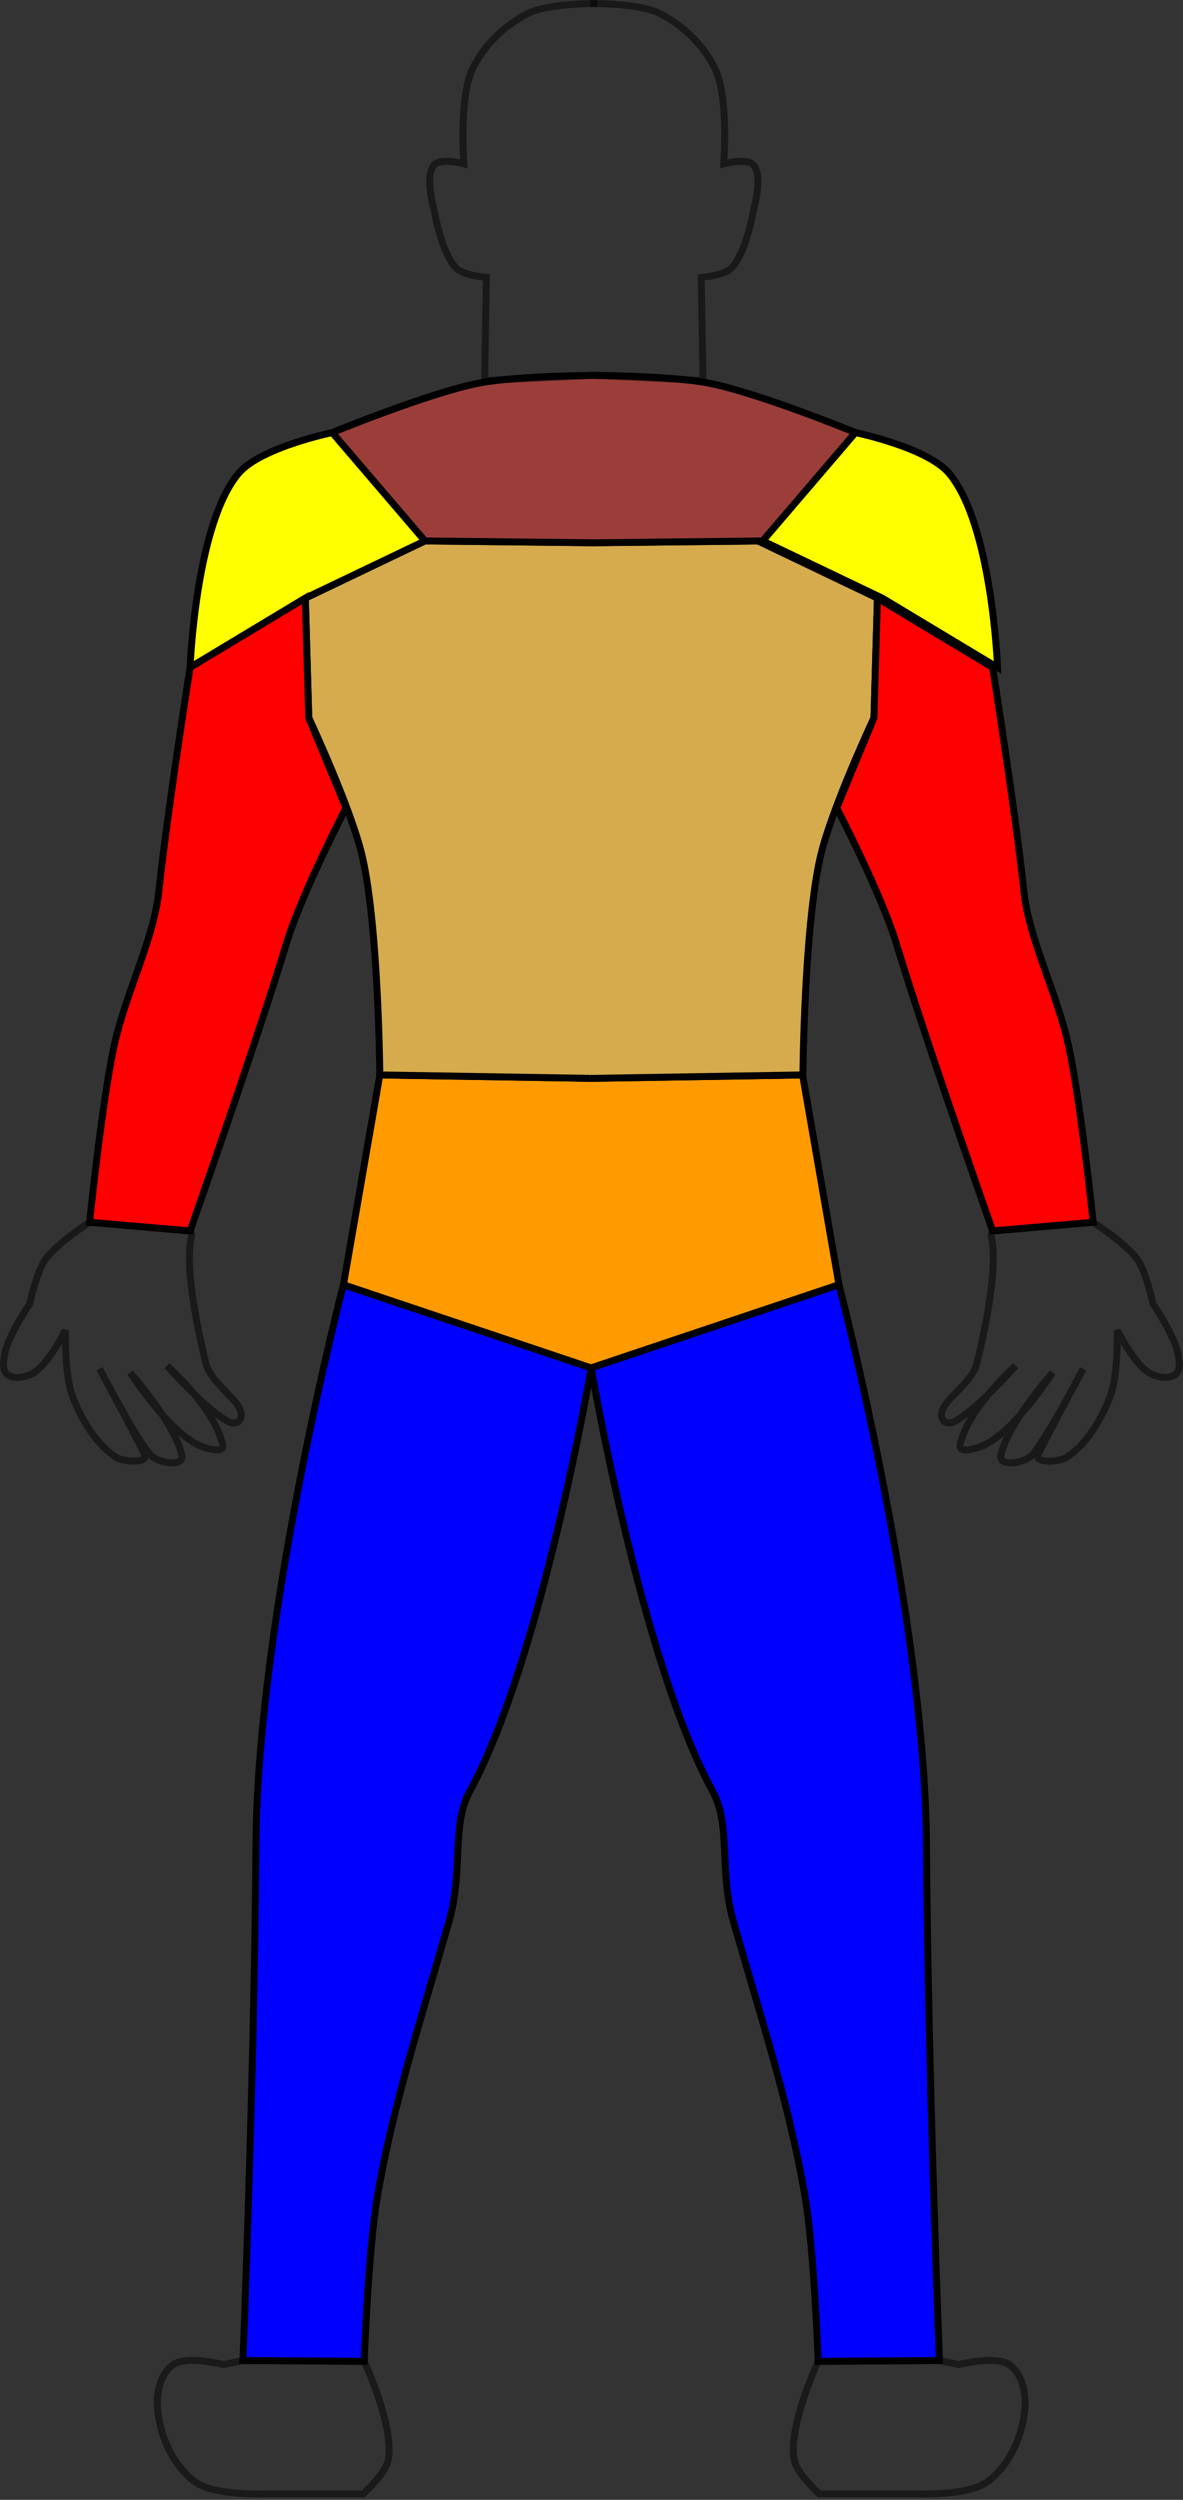 <?xml version="1.0" encoding="UTF-8" standalone="no"?>
<!-- Created with Inkscape (http://www.inkscape.org/) -->

<svg
   width="45.161mm"
   height="95.374mm"
   viewBox="0 0 45.161 95.374"
   version="1.1"
   id="svg5"
   sodipodi:docname="Zeichnung hinten.svg"
   inkscape:version="1.1.1 (3bf5ae0d25, 2021-09-20)"
   xmlns:inkscape="http://www.inkscape.org/namespaces/inkscape"
   xmlns:sodipodi="http://sodipodi.sourceforge.net/DTD/sodipodi-0.dtd"
   xmlns:xlink="http://www.w3.org/1999/xlink"
   xmlns="http://www.w3.org/2000/svg"
   xmlns:svg="http://www.w3.org/2000/svg">
  <rect x="0" y="0" width="45.161" height="95.374" fill="#333333" stroke="none"/>
  <sodipodi:namedview
     id="namedview7"
     pagecolor="#ffffff"
     bordercolor="#666666"
     borderopacity="1.0"
     inkscape:pageshadow="2"
     inkscape:pageopacity="0.0"
     inkscape:pagecheckerboard="0"
     inkscape:document-units="mm"
     showgrid="false"
     inkscape:zoom="8.0000004"
     inkscape:cx="45.687498"
     inkscape:cy="215.93749"
     inkscape:window-width="1920"
     inkscape:window-height="1017"
     inkscape:window-x="-8"
     inkscape:window-y="-8"
     inkscape:window-maximized="1"
     inkscape:current-layer="layer1"
     inkscape:lockguides="true"
     fit-margin-top="0"
     fit-margin-left="0"
     fit-margin-right="-32.4"
     fit-margin-bottom="-14.4" />
  <defs
     id="defs2">
    <linearGradient
       id="linearGradient8995"
       inkscape:swatch="solid">
      <stop
         style="stop-color:#000000;stop-opacity:1;"
         offset="0"
         id="stop8993" />
    </linearGradient>
    <linearGradient
       id="linearGradient28708"
       inkscape:swatch="solid">
      <stop
         style="stop-color:#ffb645;stop-opacity:1;"
         offset="0"
         id="stop28706" />
    </linearGradient>
    <marker
       style="overflow:visible"
       id="marker5983"
       refX="0"
       refY="0"
       orient="auto"
       inkscape:stockid="DotS"
       inkscape:isstock="true">
      <path
         transform="matrix(0.2,0,0,0.2,1.48,0.2)"
         style="fill:context-stroke;fill-rule:evenodd;stroke:context-stroke;stroke-width:1pt"
         d="m -2.5,-1 c 0,2.76 -2.24,5 -5,5 -2.76,0 -5,-2.24 -5,-5 0,-2.76 2.24,-5 5,-5 2.76,0 5,2.24 5,5 z"
         id="path5981" />
    </marker>
    <marker
       style="overflow:visible"
       id="DotM"
       refX="0"
       refY="0"
       orient="auto"
       inkscape:stockid="DotM"
       inkscape:isstock="true">
      <path
         transform="matrix(0.4,0,0,0.4,2.96,0.4)"
         style="fill:context-stroke;fill-rule:evenodd;stroke:context-stroke;stroke-width:1pt"
         d="m -2.5,-1 c 0,2.76 -2.24,5 -5,5 -2.76,0 -5,-2.24 -5,-5 0,-2.76 2.24,-5 5,-5 2.76,0 5,2.24 5,5 z"
         id="path5671" />
    </marker>
    <marker
       style="overflow:visible"
       id="marker5965"
       refX="0"
       refY="0"
       orient="auto"
       inkscape:stockid="DotS"
       inkscape:isstock="true">
      <path
         transform="matrix(0.2,0,0,0.2,1.48,0.2)"
         style="fill:context-stroke;fill-rule:evenodd;stroke:context-stroke;stroke-width:1pt"
         d="m -2.5,-1 c 0,2.76 -2.24,5 -5,5 -2.76,0 -5,-2.24 -5,-5 0,-2.76 2.24,-5 5,-5 2.76,0 5,2.24 5,5 z"
         id="path5963" />
    </marker>
    <marker
       style="overflow:visible"
       id="DotS"
       refX="0"
       refY="0"
       orient="auto"
       inkscape:stockid="DotS"
       inkscape:isstock="true">
      <path
         transform="matrix(0.2,0,0,0.2,1.48,0.2)"
         style="fill:context-stroke;fill-rule:evenodd;stroke:context-stroke;stroke-width:1pt"
         d="m -2.5,-1 c 0,2.76 -2.24,5 -5,5 -2.76,0 -5,-2.24 -5,-5 0,-2.76 2.24,-5 5,-5 2.76,0 5,2.24 5,5 z"
         id="path5674" />
    </marker>
    <marker
       style="overflow:visible"
       id="DotL"
       refX="0"
       refY="0"
       orient="auto"
       inkscape:stockid="DotL"
       inkscape:isstock="true">
      <path
         transform="matrix(0.8,0,0,0.8,5.92,0.8)"
         style="fill:context-stroke;fill-rule:evenodd;stroke:context-stroke;stroke-width:1pt"
         d="m -2.5,-1 c 0,2.76 -2.24,5 -5,5 -2.76,0 -5,-2.24 -5,-5 0,-2.76 2.24,-5 5,-5 2.76,0 5,2.24 5,5 z"
         id="path5668" />
    </marker>
    <marker
       style="overflow:visible"
       id="marker5921"
       refX="0"
       refY="0"
       orient="auto"
       inkscape:stockid="Tail"
       inkscape:isstock="true">
      <g
         transform="scale(-1.2)"
         id="g5919">
        <path
           style="fill:none;fill-rule:evenodd;stroke:context-stroke;stroke-width:0.8;stroke-linecap:round"
           d="M -3.805,-3.959 0.544,0"
           id="path5907" />
        <path
           style="fill:none;fill-rule:evenodd;stroke:context-stroke;stroke-width:0.8;stroke-linecap:round"
           d="M -1.287,-3.959 3.062,0"
           id="path5909" />
        <path
           style="fill:none;fill-rule:evenodd;stroke:context-stroke;stroke-width:0.8;stroke-linecap:round"
           d="M 1.305,-3.959 5.654,0"
           id="path5911" />
        <path
           style="fill:none;fill-rule:evenodd;stroke:context-stroke;stroke-width:0.8;stroke-linecap:round"
           d="M -3.805,4.178 0.544,0.22"
           id="path5913" />
        <path
           style="fill:none;fill-rule:evenodd;stroke:context-stroke;stroke-width:0.8;stroke-linecap:round"
           d="M -1.287,4.178 3.062,0.22"
           id="path5915" />
        <path
           style="fill:none;fill-rule:evenodd;stroke:context-stroke;stroke-width:0.8;stroke-linecap:round"
           d="M 1.305,4.178 5.654,0.22"
           id="path5917" />
      </g>
    </marker>
    <marker
       style="overflow:visible"
       id="Tail"
       refX="0"
       refY="0"
       orient="auto"
       inkscape:stockid="Tail"
       inkscape:isstock="true">
      <g
         transform="scale(-1.2)"
         id="g5655">
        <path
           style="fill:none;fill-rule:evenodd;stroke:context-stroke;stroke-width:0.8;stroke-linecap:round"
           d="M -3.805,-3.959 0.544,0"
           id="path5643" />
        <path
           style="fill:none;fill-rule:evenodd;stroke:context-stroke;stroke-width:0.8;stroke-linecap:round"
           d="M -1.287,-3.959 3.062,0"
           id="path5645" />
        <path
           style="fill:none;fill-rule:evenodd;stroke:context-stroke;stroke-width:0.8;stroke-linecap:round"
           d="M 1.305,-3.959 5.654,0"
           id="path5647" />
        <path
           style="fill:none;fill-rule:evenodd;stroke:context-stroke;stroke-width:0.8;stroke-linecap:round"
           d="M -3.805,4.178 0.544,0.22"
           id="path5649" />
        <path
           style="fill:none;fill-rule:evenodd;stroke:context-stroke;stroke-width:0.8;stroke-linecap:round"
           d="M -1.287,4.178 3.062,0.22"
           id="path5651" />
        <path
           style="fill:none;fill-rule:evenodd;stroke:context-stroke;stroke-width:0.8;stroke-linecap:round"
           d="M 1.305,4.178 5.654,0.22"
           id="path5653" />
      </g>
    </marker>
    <marker
       style="overflow:visible"
       id="Arrow1Lend"
       refX="0"
       refY="0"
       orient="auto"
       inkscape:stockid="Arrow1Lend"
       inkscape:isstock="true">
      <path
         transform="matrix(-0.8,0,0,-0.8,-10,0)"
         style="fill:context-stroke;fill-rule:evenodd;stroke:context-stroke;stroke-width:1pt"
         d="M 0,0 5,-5 -12.5,0 5,5 Z"
         id="path5610" />
    </marker>
  </defs>
  <g
     inkscape:label="Ebene 1"
     inkscape:groupmode="layer"
     id="layer1">
    <circle
       id="path11803"
       style="fill:#ff00ff;stroke:#000000;stroke-width:0.265"
       cx="77.358"
       cy="109.637"
       r="0.005" />
    <circle
       id="path11805"
       style="fill:#ff00ff;stroke:#000000;stroke-width:0.265"
       cx="77.358"
       cy="109.637"
       r="0.005" />
    <circle
       id="path11807"
       style="fill:#ff00ff;stroke:#000000;stroke-width:0.265"
       cx="77.424"
       cy="109.604"
       r="0.005" />
    <circle
       id="path11809"
       style="fill:#ff00ff;stroke:#000000;stroke-width:0.265"
       cx="77.424"
       cy="109.604"
       r="0.005" />
    <path
       style="fill:#0000ff;fill-opacity:1;stroke:#000000;stroke-width:0.265px;stroke-linecap:butt;stroke-linejoin:miter;stroke-opacity:1"
       d="m 22.57,52.189 c 0,0 -1.894,11.129 -4.63,16.14 -0.721,1.32 -0.24,3.016 -0.794,4.961 -0.997,3.503 -2.141,6.967 -2.745,10.55 -0.347,2.061 -0.496,6.251 -0.496,6.251 l -4.63,-0.033 c 0,0 0.434,-10.867 0.496,-19.678 0.062,-8.812 3.34,-21.365 3.34,-21.365 z"
       id="path2021"
       sodipodi:nodetypes="cssacczcc" />
    <path
       style="fill:#ff9b00;fill-opacity:1;stroke:#000000;stroke-width:0.265px;stroke-linecap:butt;stroke-linejoin:miter;stroke-opacity:1"
       d="m 22.636,41.143 -8.136,-0.132 -1.389,8.004 9.459,3.175"
       id="path5151"
       sodipodi:nodetypes="cccc" />
    <use
       x="0"
       y="0"
       xlink:href="#path5151"
       id="use5153"
       transform="matrix(-1,0,0,1,45.139,-4.5249135e-7)"
       width="100%"
       height="100%"
       style="fill:#ff00ff;fill-opacity:1" />
    <use
       x="0"
       y="0"
       xlink:href="#path2021"
       id="use17560"
       transform="matrix(-1,0,0,1,45.139,-4.5249135e-7)"
       width="100%"
       height="100%" />
    <path
       style="fill:#d5ab4d;fill-opacity:1;stroke:#000000;stroke-width:0.265px;stroke-linecap:butt;stroke-linejoin:miter;stroke-opacity:1"
       d="m 22.636,41.143 -8.136,-0.132 c 0,0 -0.046,-5.595 -0.661,-8.301 -0.422,-1.855 -2.051,-5.325 -2.051,-5.325 l -0.132,-4.564 4.564,-2.183 6.542,0.071"
       id="path17595"
       sodipodi:nodetypes="ccacccc" />
    <use
       x="0"
       y="0"
       xlink:href="#path17595"
       id="use17901"
       transform="matrix(-1,0,0,1,45.151,-4.5249135e-7)"
       width="100%"
       height="100%" />
    <path
       style="fill:#9b3e3a;fill-opacity:1;stroke:#000000;stroke-width:0.265px;stroke-linecap:butt;stroke-linejoin:miter;stroke-opacity:1"
       d="m 22.762,20.709 -6.542,-0.071 -3.539,-4.134 c 0,0 3.66,-1.504 5.589,-1.885 1.503,-0.297 4.585,-0.298 4.585,-0.298"
       id="path18016"
       sodipodi:nodetypes="cccac" />
    <use
       x="0"
       y="0"
       xlink:href="#path18016"
       id="use18018"
       transform="matrix(-1,0,0,1,45.338,-4.5249135e-7)"
       width="100%"
       height="100%" />
    <path
       style="fill:#ffff00;fill-opacity:1;stroke:#000000;stroke-width:0.265px;stroke-linecap:butt;stroke-linejoin:miter;stroke-opacity:1"
       d="m 12.681,16.504 c 0,0 -2.733,0.564 -3.572,1.554 -1.645,1.943 -1.852,7.408 -1.852,7.408 l 4.399,-2.646 4.564,-2.183 -3.539,-4.134"
       id="path18133"
       sodipodi:nodetypes="cacccc" />
    <use
       x="0"
       y="0"
       xlink:href="#path18133"
       id="use18135"
       transform="matrix(-1,0,0,1,45.338,-4.5249135e-7)"
       width="100%"
       height="100%" />
    <path
       style="fill:#ff0000;fill-opacity:1;stroke:#000000;stroke-width:0.265px;stroke-linecap:butt;stroke-linejoin:miter;stroke-opacity:1"
       d="m 7.257,25.466 c 0,0 -0.887,5.62 -1.191,8.526 -0.194,1.855 -1.29,3.937 -1.72,5.959 -0.467,2.199 -0.926,6.681 -0.926,6.681 l 3.836,0.331 c 0,0 2.605,-7.409 3.671,-10.947 0.577,-1.913 2.282,-5.192 2.282,-5.192 l -1.422,-3.44 -0.132,-4.564 -4.399,2.646"
       id="path20283"
       sodipodi:nodetypes="csaccscccc" />
    <use
       x="0"
       y="0"
       xlink:href="#path20283"
       id="use21482"
       transform="matrix(-1,0,0,1,45.151,-4.5249135e-7)"
       width="100%"
       height="100%"
       style="fill:#3dff4d;fill-opacity:1" />
    <path
       style="fill:none;stroke:#000000;stroke-width:0.265px;stroke-linecap:butt;stroke-linejoin:miter;stroke-opacity:0.5"
       d="m 3.42,46.633 c 0,0 -1.283,0.826 -1.703,1.439 -0.333,0.486 -0.579,1.67 -0.579,1.67 0,0 -0.833,1.215 -0.959,1.918 -0.045,0.251 -0.107,0.59 0.083,0.761 0.234,0.21 0.661,0.139 0.943,0 0.631,-0.31 1.29,-1.67 1.29,-1.67 0,0 -0.032,1.714 0.265,2.497 0.34,0.898 0.897,1.848 1.67,2.348 0.307,0.198 1.251,0.23 1.091,-0.099 -0.436,-0.901 -1.72,-3.274 -1.72,-3.274 0,0 1.243,2.405 1.918,3.258 0.277,0.35 1.31,0.503 1.224,0.05 -0.223,-1.168 -1.968,-3.158 -1.968,-3.158 0,0 1.544,2.431 2.811,2.844 0.228,0.074 0.793,0.233 0.711,-0.116 -0.339,-1.433 -2.117,-2.993 -2.117,-2.993 0,0 1.423,1.629 2.315,2.117 0.338,0.185 0.526,-0.035 0.513,-0.265 -0.015,-0.25 -0.232,-0.49 -0.413,-0.68 -0.374,-0.393 -0.829,-0.813 -0.943,-1.288 -0.791,-3.298 -0.633,-4.393 -0.547,-4.783 0.036,-0.165 -0.049,-0.244 -0.049,-0.244 z"
       id="path22641"
       sodipodi:nodetypes="cacaaacasscsscascssssscc" />
    <use
       x="0"
       y="0"
       xlink:href="#path22641"
       id="use26861"
       transform="matrix(-1,0,0,1,45.151,1.9547509e-5)"
       width="100%"
       height="100%" />
    <path
       style="fill:none;stroke:#000000;stroke-width:0.265px;stroke-linecap:butt;stroke-linejoin:miter;stroke-opacity:0.5"
       d="m 22.669,14.321 -4.167,0.198 0.066,-3.936 c 0,0 -0.837,-0.066 -1.124,-0.331 -0.596,-0.548 -0.876,-2.265 -0.876,-2.265 0,0 -0.381,-1.298 0.017,-1.703 0.263,-0.268 1.124,-0.033 1.124,-0.033 0,0 -0.191,-2.499 0.314,-3.588 0.425,-0.916 1.231,-1.696 2.133,-2.15 0.796,-0.4 2.646,-0.38 2.646,-0.38"
       id="path27150"
       sodipodi:nodetypes="cccacacaac" />
    <use
       x="0"
       y="0"
       xlink:href="#path27150"
       id="use27152"
       transform="matrix(-1,0,0,1,45.338,-4.5249135e-7)"
       width="100%"
       height="100%" />
    <path
       style="fill:none;stroke:#000000;stroke-width:0.265px;stroke-linecap:butt;stroke-linejoin:miter;stroke-opacity:0.496"
       d="m 9.274,90.058 -0.747,0.155 c 0,0 -1.385,-0.357 -1.912,1e-5 -0.452,0.306 -0.627,0.975 -0.608,1.52 0.038,1.091 0.554,2.291 1.427,2.947 0.74,0.556 2.736,0.468 2.736,0.468 h 3.695 c 0,0 0.845,-0.762 0.952,-1.283 0.258,-1.268 -0.911,-3.773 -0.911,-3.773 l -4.63,-0.033"
       id="path30958"
       sodipodi:nodetypes="ccaaaccacc" />
    <use
       x="0"
       y="0"
       xlink:href="#path30958"
       id="use32195"
       transform="matrix(-1,0,0,1,45.139,-1.0452491e-5)"
       width="100%"
       height="100%" />
  </g>
</svg>
